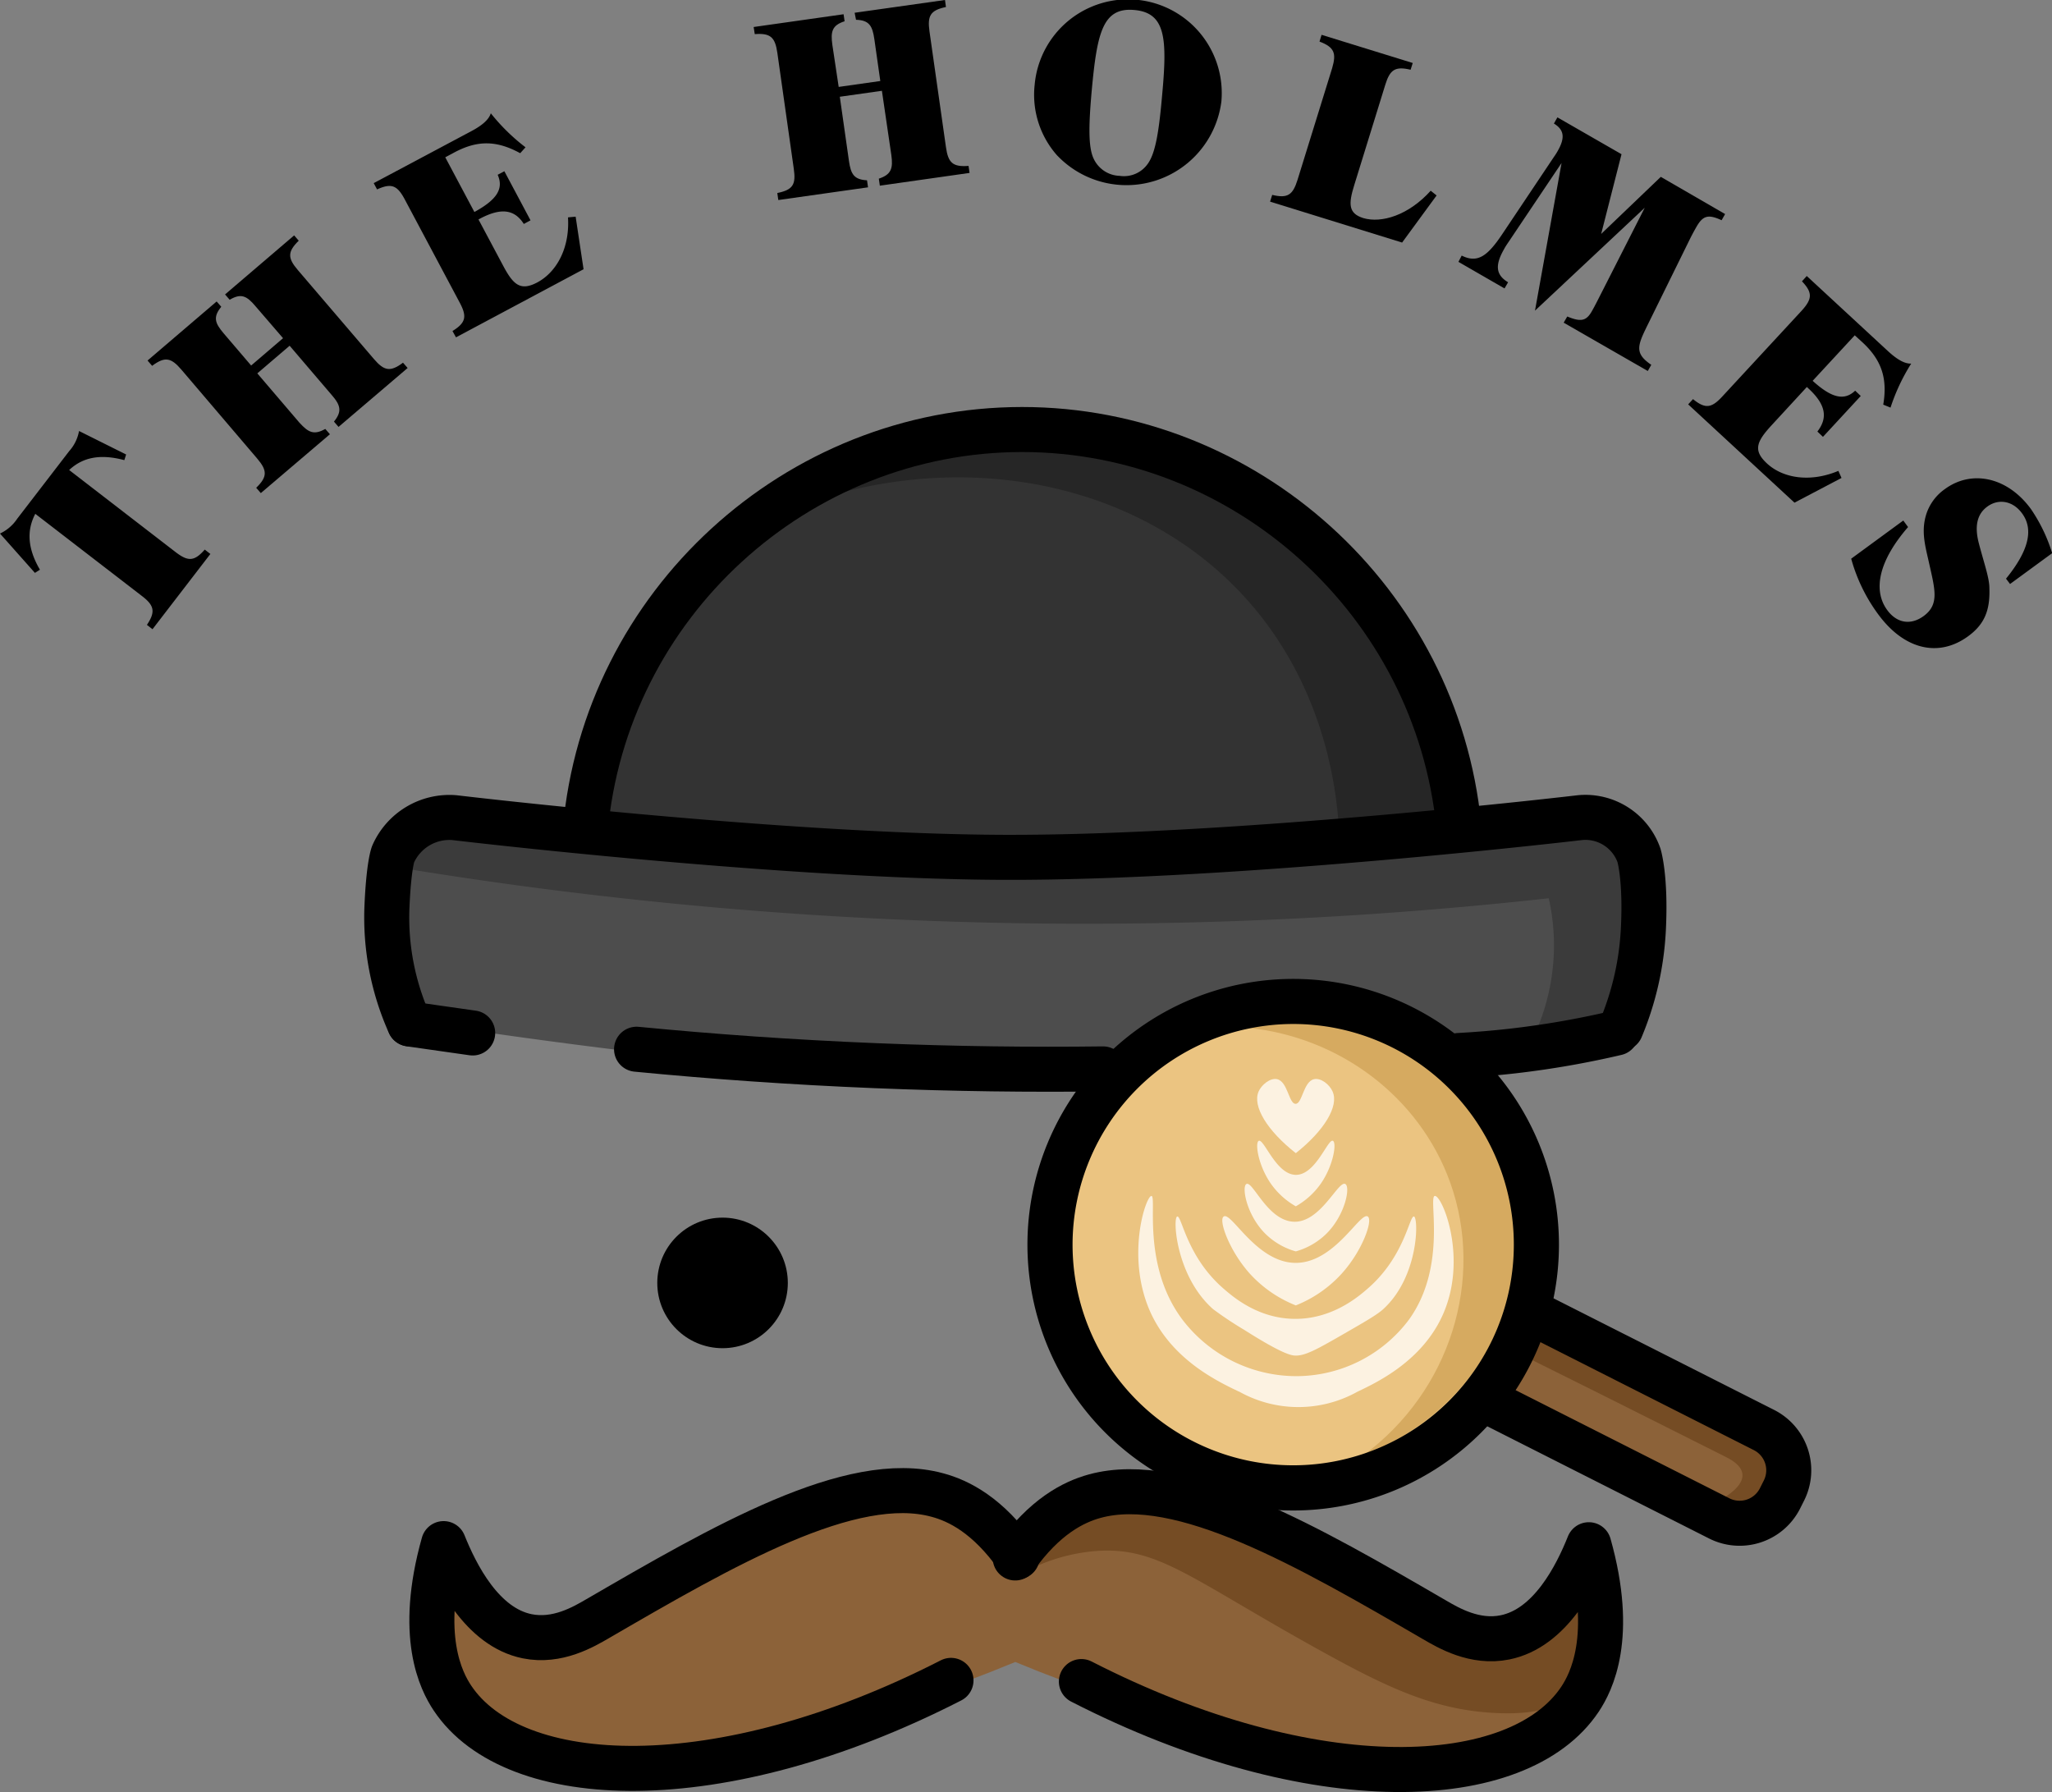 <svg xmlns="http://www.w3.org/2000/svg" viewBox="0 0 386.06 337.12"><rect x="0" y="0" width="386.06" height="337.12" fill="#808080" stroke="none"/><title>theholmes_logo</title><g id="Colour"><g id="Moustache"><path id="Right" d="M247.94,349.14c9.5-8.5,17.44-10.37,22.62-10.67,10.11-.59,21,5.62,42.42,18.07,13.11,7.62,18.17,11.41,25.61,10.29,7.65-1.15,13.23-6.8,16.81-11.55,1.39,9.48-.64,15.23-3,18.83-11.7,17.78-53.57,16.4-104.45-4.65Z" transform="translate(-57.21 -56.92)" style="fill:#8c6239"/><path id="Left" d="M248.21,349.26c-9.49-8.5-17.44-10.37-22.62-10.67-10.11-.59-21,5.63-42.42,18.07-13.11,7.62-18.17,11.41-25.6,10.29-7.66-1.15-13.24-6.8-16.82-11.54-1.39,9.47.64,15.22,3,18.82,11.7,17.79,53.57,16.41,104.45-4.65Z" transform="translate(-57.21 -56.92)" style="fill:#8c6239"/><path id="Shadow" d="M249.49,352.9a34.33,34.33,0,0,1,14.4-4.24c11.36-.64,17.35,5.26,41.51,18.64,13,7.21,21.7,11.26,33,11.86,8.35.43,12.07-1.32,14.4-3.39,7.27-6.46,4.37-19,4.08-20.24-5.56,7.59-11,10.06-14.87,10.92-12.79,2.81-20.45-8.46-48.19-20.83-17.19-7.67-24.64-6.78-30.12-4.77C256.62,343.46,252.09,348.92,249.49,352.9Z" transform="translate(-57.21 -56.92)" style="fill:#754c24"/></g><g id="Hat"><path id="Top" d="M167.49,215.44c2.78-43.45,38.66-77.7,81.38-78.56,43.95-.89,81.88,33.83,84.75,78.56a401.21,401.21,0,0,1-84.75,8.69A401.14,401.14,0,0,1,167.49,215.44Z" transform="translate(-57.21 -56.92)" style="fill:#333"/><path id="TopShadow" d="M215.1,149.69c28.57-7.62,58-.37,76.12,19.38,14.63,15.92,17.2,34.8,17.79,42.35l19.72-1.69c-.21-1.64-.57-3.95-1.17-6.67A80.42,80.42,0,0,0,309,167.37a83,83,0,0,0-21.52-16.83,78.06,78.06,0,0,0-11-4.93,77.14,77.14,0,0,0-61.42,4.08Z" transform="translate(-57.21 -56.92)" style="fill:#262626"/><g id="Line0"><path d="M267.5,258.86c-13.89.51-28.54.56-43.87,0-33.52-1.21-82.45-8.85-82.45-8.85a10.26,10.26,0,0,1-8.37-9.78V219.05a7.08,7.08,0,0,1,8.37-7.2s62.91,9.59,107.69,9.74c46.61.15,111.92-9.74,111.92-9.74a7.08,7.08,0,0,1,8.37,7.2v22a11.18,11.18,0,0,1-8.26,10.37l-25,5.73" transform="translate(-57.21 -56.92)" style="fill:#4d4d4d"/></g><path id="Shadow-2" data-name="Shadow" d="M130.89,219.9a796.18,796.18,0,0,0,123.34,10.76,795.46,795.46,0,0,0,94.36-4.76,40.49,40.49,0,0,1-3.75,27.85L361.49,251a69,69,0,0,0,2.59-39.56A684.21,684.21,0,0,1,255,220.87a683.69,683.69,0,0,1-117.57-9.45Z" transform="translate(-57.21 -56.92)" style="fill:#3b3b3b"/></g><g id="Cup"><g id="Handle"><path d="M340.49,311a8.4,8.4,0,0,1,11.22-4l35.82,17.1a7,7,0,0,1,2.84,10.63l-1,1.42a10.66,10.66,0,0,1-12.55,3.56l-33.48-14.77a8.3,8.3,0,0,1-4.18-11.1Z" transform="translate(-57.21 -56.92)" style="fill:#8c6239"/></g><path id="Shadow-3" data-name="Shadow" d="M344.37,312.23c18.18,9,31.76,15.9,37.27,18.64,1,.48,3.23,1.61,3.39,3.39.2,2.27-3.13,4.25-4.29,4.89l6.29,3q2.43-5.53,4.88-11.08l-44.56-23.34Z" transform="translate(-57.21 -56.92)" style="fill:#754c24"/><circle id="Shadow-4" data-name="Shadow" cx="243.33" cy="234.14" r="42.99" style="fill:#ebc481"/><path id="Latte" d="M291.84,250.25c17.5,1.72,32.45,13.1,38.2,29.1,6.54,18.24,0,39.3-16.32,51.33,24.33-9.26,35.28-36.25,26.36-56.85C332.67,256.74,312.53,246.27,291.84,250.25Z" transform="translate(-57.21 -56.92)" style="fill:#d6aa60"/></g></g><g id="Logo"><g id="Face"><circle id="Eye" cx="135.94" cy="241.34" r="12.28"/><g id="Moustache-2" data-name="Moustache"><path id="Left-2" data-name="Left" d="M248.59,349.79c-5.52-7.82-11-10.55-15-11.62-16.21-4.46-40.49,9.64-63.92,23.24-2.65,1.54-7.6,4.47-13.28,3.32C147.89,363,143,353.1,140.67,347.3c-4.88,17.33-.46,25.87,1.66,29.05,11.53,17.31,50.07,19.08,93.8-3.32" transform="translate(-57.21 -56.92)" style="fill:none;stroke:#000;stroke-linecap:round;stroke-linejoin:round;stroke-width:8.471px"/><path id="Right-2" data-name="Right" d="M248.21,350c5.51-7.81,11-10.54,14.94-11.62,16.21-4.46,40.5,9.64,63.92,23.24,2.66,1.55,7.61,4.47,13.28,3.32,8.55-1.72,13.46-11.62,15.78-17.43,4.88,17.34.46,25.87-1.66,29.06-11.53,17.3-50.08,19.07-93.81-3.32" transform="translate(-57.21 -56.92)" style="fill:none;stroke:#000;stroke-linecap:round;stroke-linejoin:round;stroke-width:8.471px"/></g></g><g id="Hat-2" data-name="Hat"><g id="Top-2" data-name="Top"><path id="Top-3" data-name="Top" d="M167.32,213.12c3.76-42.47,39.71-75.38,82.17-75.4,42.17,0,78,32.42,82.17,74.55" transform="translate(-57.21 -56.92)" style="fill:none;stroke:#000;stroke-linecap:round;stroke-linejoin:round;stroke-width:8.471px"/></g><g id="Bottom"><line id="Line4" x1="88.93" y1="194.32" x2="77.07" y2="192.63" style="fill:none;stroke:#000;stroke-linecap:round;stroke-linejoin:round;stroke-width:8.471px"/><path id="Line3" d="M264.74,258c-13.64.17-27.94,0-42.86-.61-15.7-.64-30.69-1.71-44.91-3.09" transform="translate(-57.21 -56.92)" style="fill:none;stroke:#000;stroke-linecap:round;stroke-linejoin:round;stroke-width:8.471px"/><path id="Line2" d="M331.66,255.48c3.25-.18,6.64-.45,10.17-.85a170.09,170.09,0,0,0,19.48-3.39" transform="translate(-57.21 -56.92)" style="fill:none;stroke:#000;stroke-linecap:round;stroke-linejoin:round;stroke-width:8.471px"/><g id="Line1"><path d="M362.16,250.39a55.47,55.47,0,0,0,4.23-18.63c.49-9.75-.83-13.95-.83-13.95a10.7,10.7,0,0,0-11-7.09s-64.48,7.63-108.49,7.48c-41.91-.14-103.41-7.47-103.41-7.47a11.58,11.58,0,0,0-11.5,6.89s-.81,2-1.15,9.9a48.83,48.83,0,0,0,4.24,22" transform="translate(-57.21 -56.92)" style="fill:none;stroke:#000;stroke-linecap:round;stroke-linejoin:round;stroke-width:8.471px"/></g></g></g><g id="Cup-2" data-name="Cup"><g id="Latte-2" data-name="Latte"><path id="Layer1" d="M301,273.85c-5.36-4.22-8.2-8.81-7-11.6.57-1.29,2.2-2.6,3.48-2.32,2,.44,2.21,4.64,3.48,4.64s1.46-4.2,3.48-4.64c1.28-.28,2.91,1,3.48,2.32C309.16,265,306.33,269.63,301,273.85Z" transform="translate(-57.21 -56.92)" style="fill:#fcf2e1"/><path id="Layer2" d="M301,283.85a14.46,14.46,0,0,1-4.65-4.2c-2.45-3.49-3.06-7.78-2.32-8.12,1-.44,3.26,6.4,7,6.4s6-6.84,6.95-6.4c.74.34.13,4.63-2.32,8.12A14.43,14.43,0,0,1,301,283.85Z" transform="translate(-57.21 -56.92)" style="fill:#fcf2e1"/><path id="Layer3" d="M301,292.33a13.27,13.27,0,0,1-5.81-3.4c-3.5-3.55-4.4-8.8-3.48-9.28,1.21-.63,4,7,9,7.1s8.29-7.81,9.6-7.1c1,.53,0,5.76-3.48,9.28A13.38,13.38,0,0,1,301,292.33Z" transform="translate(-57.21 -56.92)" style="fill:#fcf2e1"/><path id="Layer4" d="M301,302.49a23.32,23.32,0,0,1-8.73-6.06c-3.8-4.28-5.85-10-4.84-10.66,1.44-1,6.18,8.72,13.56,8.72s12.13-9.71,13.56-8.72c1,.7-1,6.38-4.84,10.66A23.28,23.28,0,0,1,301,302.49Z" transform="translate(-57.21 -56.92)" style="fill:#fcf2e1"/><path id="Layer5" d="M291.28,307.08a68,68,0,0,1-5.82-3.87c-7-6.15-7.64-17.15-6.78-17.44s1.73,7.51,8.72,13.56c1.8,1.56,6.42,5.56,13.19,5.69,7.21.14,12.23-4.21,13.93-5.69,7-6.05,7.86-13.82,8.72-13.56s.95,11.29-5.81,17.44c-1.17,1.06-3.37,2.32-7.75,4.84-4.53,2.6-6.84,3.91-8.72,3.88C300.24,311.91,298.7,311.79,291.28,307.08Z" transform="translate(-57.21 -56.92)" style="fill:#fcf2e1"/><path id="Layer6" d="M290.31,318.71c-4-1.91-12.33-5.87-16.47-14.53-5-10.58-1.06-22.3,0-22.28s-1.87,13,5.81,23.24A27,27,0,0,0,301,315.8a26.53,26.53,0,0,0,21.31-10.66c7.29-10.18,3.52-23.13,4.85-23.24s5.95,10.91,1.93,21.31c-3.63,9.4-12.61,13.67-16.46,15.5a22.81,22.81,0,0,1-22.28,0Z" transform="translate(-57.21 -56.92)" style="fill:#fcf2e1"/></g><g id="Rim"><path d="M300.54,249.55A41.51,41.51,0,1,1,259,291.06a41.56,41.56,0,0,1,41.51-41.51m0-8.48a50,50,0,1,0,50,50,50,50,0,0,0-50-50Z" transform="translate(-57.21 -56.92)"/></g><g id="Handle-2" data-name="Handle"><path d="M345.9,304.09l43.2,21.85a8.49,8.49,0,0,1,3.74,11.38l-.76,1.51a8.51,8.51,0,0,1-11.39,3.74l-43.2-21.85" transform="translate(-57.21 -56.92)" style="fill:none;stroke:#000;stroke-linecap:round;stroke-linejoin:round;stroke-width:8.471px"/></g></g></g><g id="Text"><g id="Curved"><path d="M64.72,164.09l-.94.6-6.57-7.4a7.94,7.94,0,0,0,3.24-2.79l9.78-12.72A7.71,7.71,0,0,0,72.08,138l8.86,4.42-.34,1.06c-4.54-1.21-7.81-.54-10.38,1.86l20,15.42c2.34,1.8,3.53,1.82,5.51-.45l1.06.82L85.9,175.29l-1.05-.82c1.67-2.49,1.38-3.68-1-5.48l-20-15.41C62.17,156.78,62.44,160.18,64.72,164.09Z" transform="translate(-57.21 -56.92)"/><path d="M118.41,137.61l.87,1-13,11.07-.87-1c2.16-2.09,2.08-3.28.16-5.53L91.32,126.44c-1.92-2.24-3.08-2.5-5.49-.7l-.86-1,13-11.11.87,1c-1.57,1.91-1.22,3.05.45,5l5.17,6.05,6-5.14-5.17-6c-1.67-2-2.75-2.48-4.87-1.23l-.87-1,13-11.11.86,1c-2.15,2.1-2.08,3.29-.16,5.53l14.3,16.72c1.92,2.24,3.08,2.5,5.48.7l.87,1-13,11.08-.86-1c1.56-1.91,1.25-3.08-.42-5l-7.92-9.27-6.08,5.2,7.92,9.27C115.25,138.31,116.29,138.8,118.41,137.61Z" transform="translate(-57.21 -56.92)"/><path d="M142.34,119.19c2.56-1.58,2.74-2.76,1.35-5.36L133.35,94.41c-1.41-2.64-2.51-3.08-5.2-1.86l-.63-1.18,18.41-9.8c2.06-1.1,3.26-2.18,3.62-3.34a37.11,37.11,0,0,0,6.53,6.4l-1,1.11c-4.5-2.46-8.09-2.43-12.38-.15l-1.72.92,5.48,10.29c4.14-2.26,5.58-4.32,4.38-7l1.26-.67,4.92,9.24-1.26.68C154,96.27,151.43,96,147.61,98l-.38.2,4.66,8.74c1.9,3.57,3.25,4.79,6.44,3.09,3.7-2,6.1-6.59,5.74-12.22l1.44-.13,1.49,9.89-24,12.81Z" transform="translate(-57.21 -56.92)"/><path d="M220.33,90.84l.19,1.32-16.88,2.39-.19-1.32c3-.61,3.52-1.65,3.1-4.57l-3.09-21.79c-.42-2.92-1.26-3.76-4.25-3.53L199,62l16.92-2.4.19,1.32c-2.34.76-2.66,1.91-2.3,4.46L215,73.27l7.83-1.11-1.12-7.87c-.36-2.55-1-3.57-3.45-3.65L218,59.32,235,56.92l.18,1.32c-2.94.61-3.51,1.65-3.1,4.57l3.1,21.79c.41,2.92,1.25,3.76,4.25,3.53l.19,1.32-16.88,2.4-.19-1.32c2.34-.77,2.71-1.93,2.35-4.47L223.13,74l-7.92,1.12,1.72,12.07C217.29,89.73,217.91,90.7,220.33,90.84Z" transform="translate(-57.21 -56.92)"/><path d="M256.14,86.21a17.18,17.18,0,0,1-4.27-13.34A17.63,17.63,0,1,1,287,76a18,18,0,0,1-30.84,10.22Zm17.14,1.33c1.38-2.08,2-6.23,2.56-12.59,1-10.77.71-15.62-5.22-16.15s-7,4.26-8,15c-.57,6.36-.7,10.6.29,12.84A5.58,5.58,0,0,0,267.86,90,5.47,5.47,0,0,0,273.28,87.54Z" transform="translate(-57.21 -56.92)"/><path d="M305.46,64.74l.39-1.27L323,68.77l-.4,1.27c-2.92-.7-3.89,0-4.76,2.81L312,91.73c-1.12,3.59-1.11,5.34,1.71,6.22,3.41,1,8.49-.51,12.67-5.15l1.11.89L321,102.55l-24.84-7.7.4-1.27c2.92.71,3.88,0,4.76-2.81l6.51-21C308.67,66.93,308.27,65.81,305.46,64.74Z" transform="translate(-57.21 -56.92)"/><path d="M332.21,105c3,1.49,4.87.11,7.7-4.14l9.69-14.48a9.84,9.84,0,0,0,.64-1c1.42-2.47,1.32-4-.68-5.22l.66-1.16,12.06,6.93-3.83,15,11.22-10.74,12.1,7-.66,1.16c-2.52-1.17-3.52-.87-4.73,1.24-.66,1.15-1.09,2-1.36,2.56l-7.88,16c-1.89,3.85-2.42,5.25.74,7.4l-.66,1.16-15.82-9.09.67-1.16c2.43,1,3.53.93,4.59-.93.07-.12.5-.86,1.23-2.31L366.65,96,346,115.36l5-27.78-9.55,14.23c-.44.68-.93,1.33-1.28,2-1.71,3-1.56,4.82.77,6.21l-.67,1.16-8.67-5Z" transform="translate(-57.21 -56.92)"/><path d="M375.73,132c2.33,1.9,3.5,1.68,5.5-.48l14.94-16.15c2-2.21,2.09-3.39.06-5.53l.9-1,15.31,14.16c1.72,1.58,3.13,2.37,4.34,2.32a36.79,36.79,0,0,0-3.89,8.28l-1.37-.56c.85-5-.36-8.44-3.93-11.74L406.16,120l-7.92,8.56c3.49,3.17,5.91,3.85,8,1.85l1.05,1-7.11,7.69-1.05-1c2.05-2.64,1.52-5.15-1.67-8.09l-.31-.29L390.44,137c-2.74,3-3.45,4.65-.8,7.1,3.08,2.85,8.23,3.59,13.44,1.4l.59,1.33-8.85,4.65-20-18.49Z" transform="translate(-57.21 -56.92)"/><path d="M415.29,154.84l.9,1.23c-5.48,6.31-6.68,11.85-3.92,15.62,1.8,2.46,4.42,2.9,6.85,1.12,3-2.19,2.13-5,1-10.06-.62-2.79-1.38-5.36-.73-8.26a9.22,9.22,0,0,1,3.72-5.56c5-3.68,11.75-2.33,16.19,3.74a30.67,30.67,0,0,1,4,8.31l-7.92,5.8-.76-1c4.26-5.24,5.26-9.27,3-12.31-1.72-2.34-4.41-2.8-6.52-1.25-1.89,1.38-2.44,3.61-1.61,6.84,1,3.83,2,6.58,2,8.49.15,4.15-.91,6.81-4,9.06-5.46,4-12,2.64-17-4.24a31.89,31.89,0,0,1-5-10.35Z" transform="translate(-57.21 -56.92)"/></g></g></svg>